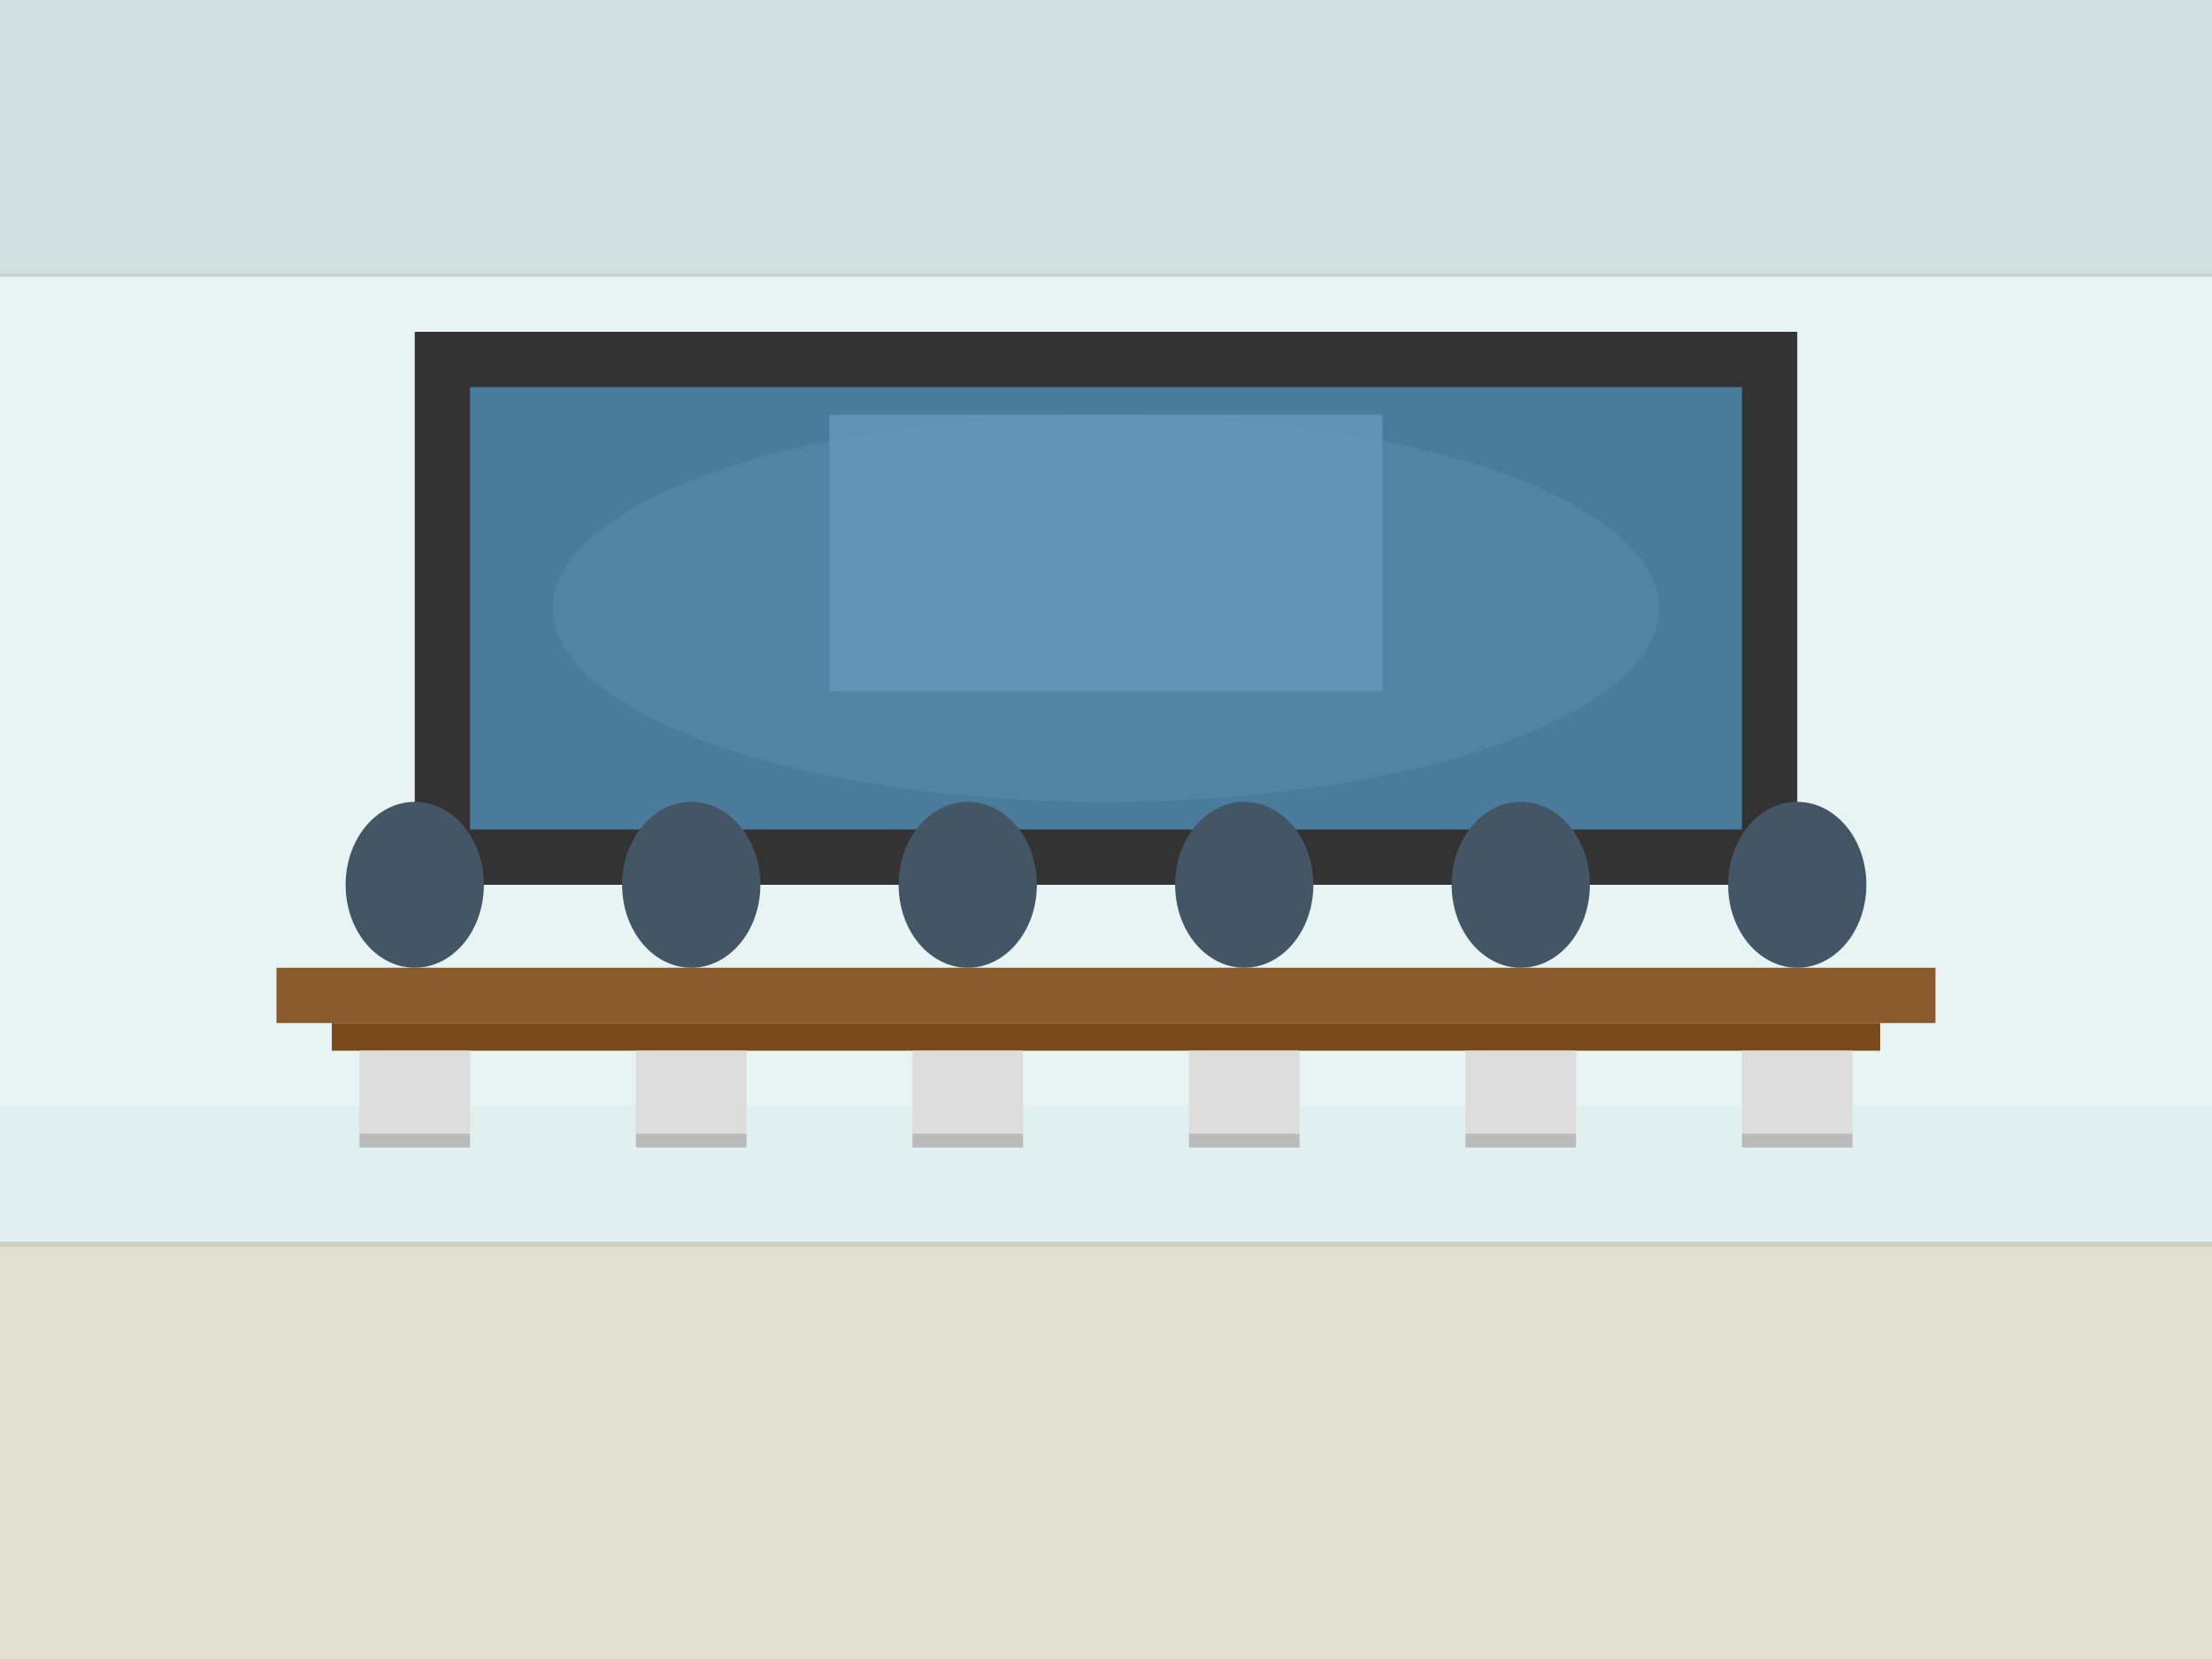 <svg width="800" height="600" xmlns="http://www.w3.org/2000/svg">
  <!-- 背景 -->
  <rect width="800" height="600" fill="#e0f0f0" />
  
  <!-- 天花板 -->
  <rect x="0" y="0" width="800" height="100" fill="#d0e0e0" />
  <line x1="0" y1="100" x2="800" y2="100" stroke="#c0d0d0" stroke-width="2" />
  
  <!-- 墙壁 -->
  <rect x="0" y="100" width="800" height="300" fill="#e8f4f4" />
  
  <!-- 显示屏 -->
  <rect x="150" y="120" width="500" height="200" fill="#333" />
  <rect x="170" y="140" width="460" height="160" fill="#4a7a9c" />
  <ellipse cx="400" cy="220" rx="200" ry="70" fill="#5588aa" opacity="0.7" />
  
  <!-- 桌子 -->
  <rect x="100" y="350" width="600" height="20" fill="#8b5a2b" />
  <rect x="120" y="370" width="560" height="10" fill="#7b4a1b" />
  
  <!-- 人物轮廓 (简化) -->
  <g fill="#456">
    <ellipse cx="150" cy="320" rx="25" ry="30" />
    <ellipse cx="250" cy="320" rx="25" ry="30" />
    <ellipse cx="350" cy="320" rx="25" ry="30" />
    <ellipse cx="450" cy="320" rx="25" ry="30" />
    <ellipse cx="550" cy="320" rx="25" ry="30" />
    <ellipse cx="650" cy="320" rx="25" ry="30" />
  </g>
  
  <!-- 笔记本电脑 (简化) -->
  <g>
    <rect x="130" y="380" width="40" height="30" fill="#ddd" />
    <rect x="130" y="410" width="40" height="5" fill="#bbb" />
    <rect x="230" y="380" width="40" height="30" fill="#ddd" />
    <rect x="230" y="410" width="40" height="5" fill="#bbb" />
    <rect x="330" y="380" width="40" height="30" fill="#ddd" />
    <rect x="330" y="410" width="40" height="5" fill="#bbb" />
    <rect x="430" y="380" width="40" height="30" fill="#ddd" />
    <rect x="430" y="410" width="40" height="5" fill="#bbb" />
    <rect x="530" y="380" width="40" height="30" fill="#ddd" />
    <rect x="530" y="410" width="40" height="5" fill="#bbb" />
    <rect x="630" y="380" width="40" height="30" fill="#ddd" />
    <rect x="630" y="410" width="40" height="5" fill="#bbb" />
  </g>
  
  <!-- 地板 -->
  <rect x="0" y="450" width="800" height="150" fill="#e0e0d0" />
  
  <!-- 添加一些细节使图像更丰富 -->
  <line x1="0" y1="450" x2="800" y2="450" stroke="#d0d0c0" stroke-width="2" />
  <rect x="300" y="150" width="200" height="100" fill="#6699bb" opacity="0.8" />
</svg>